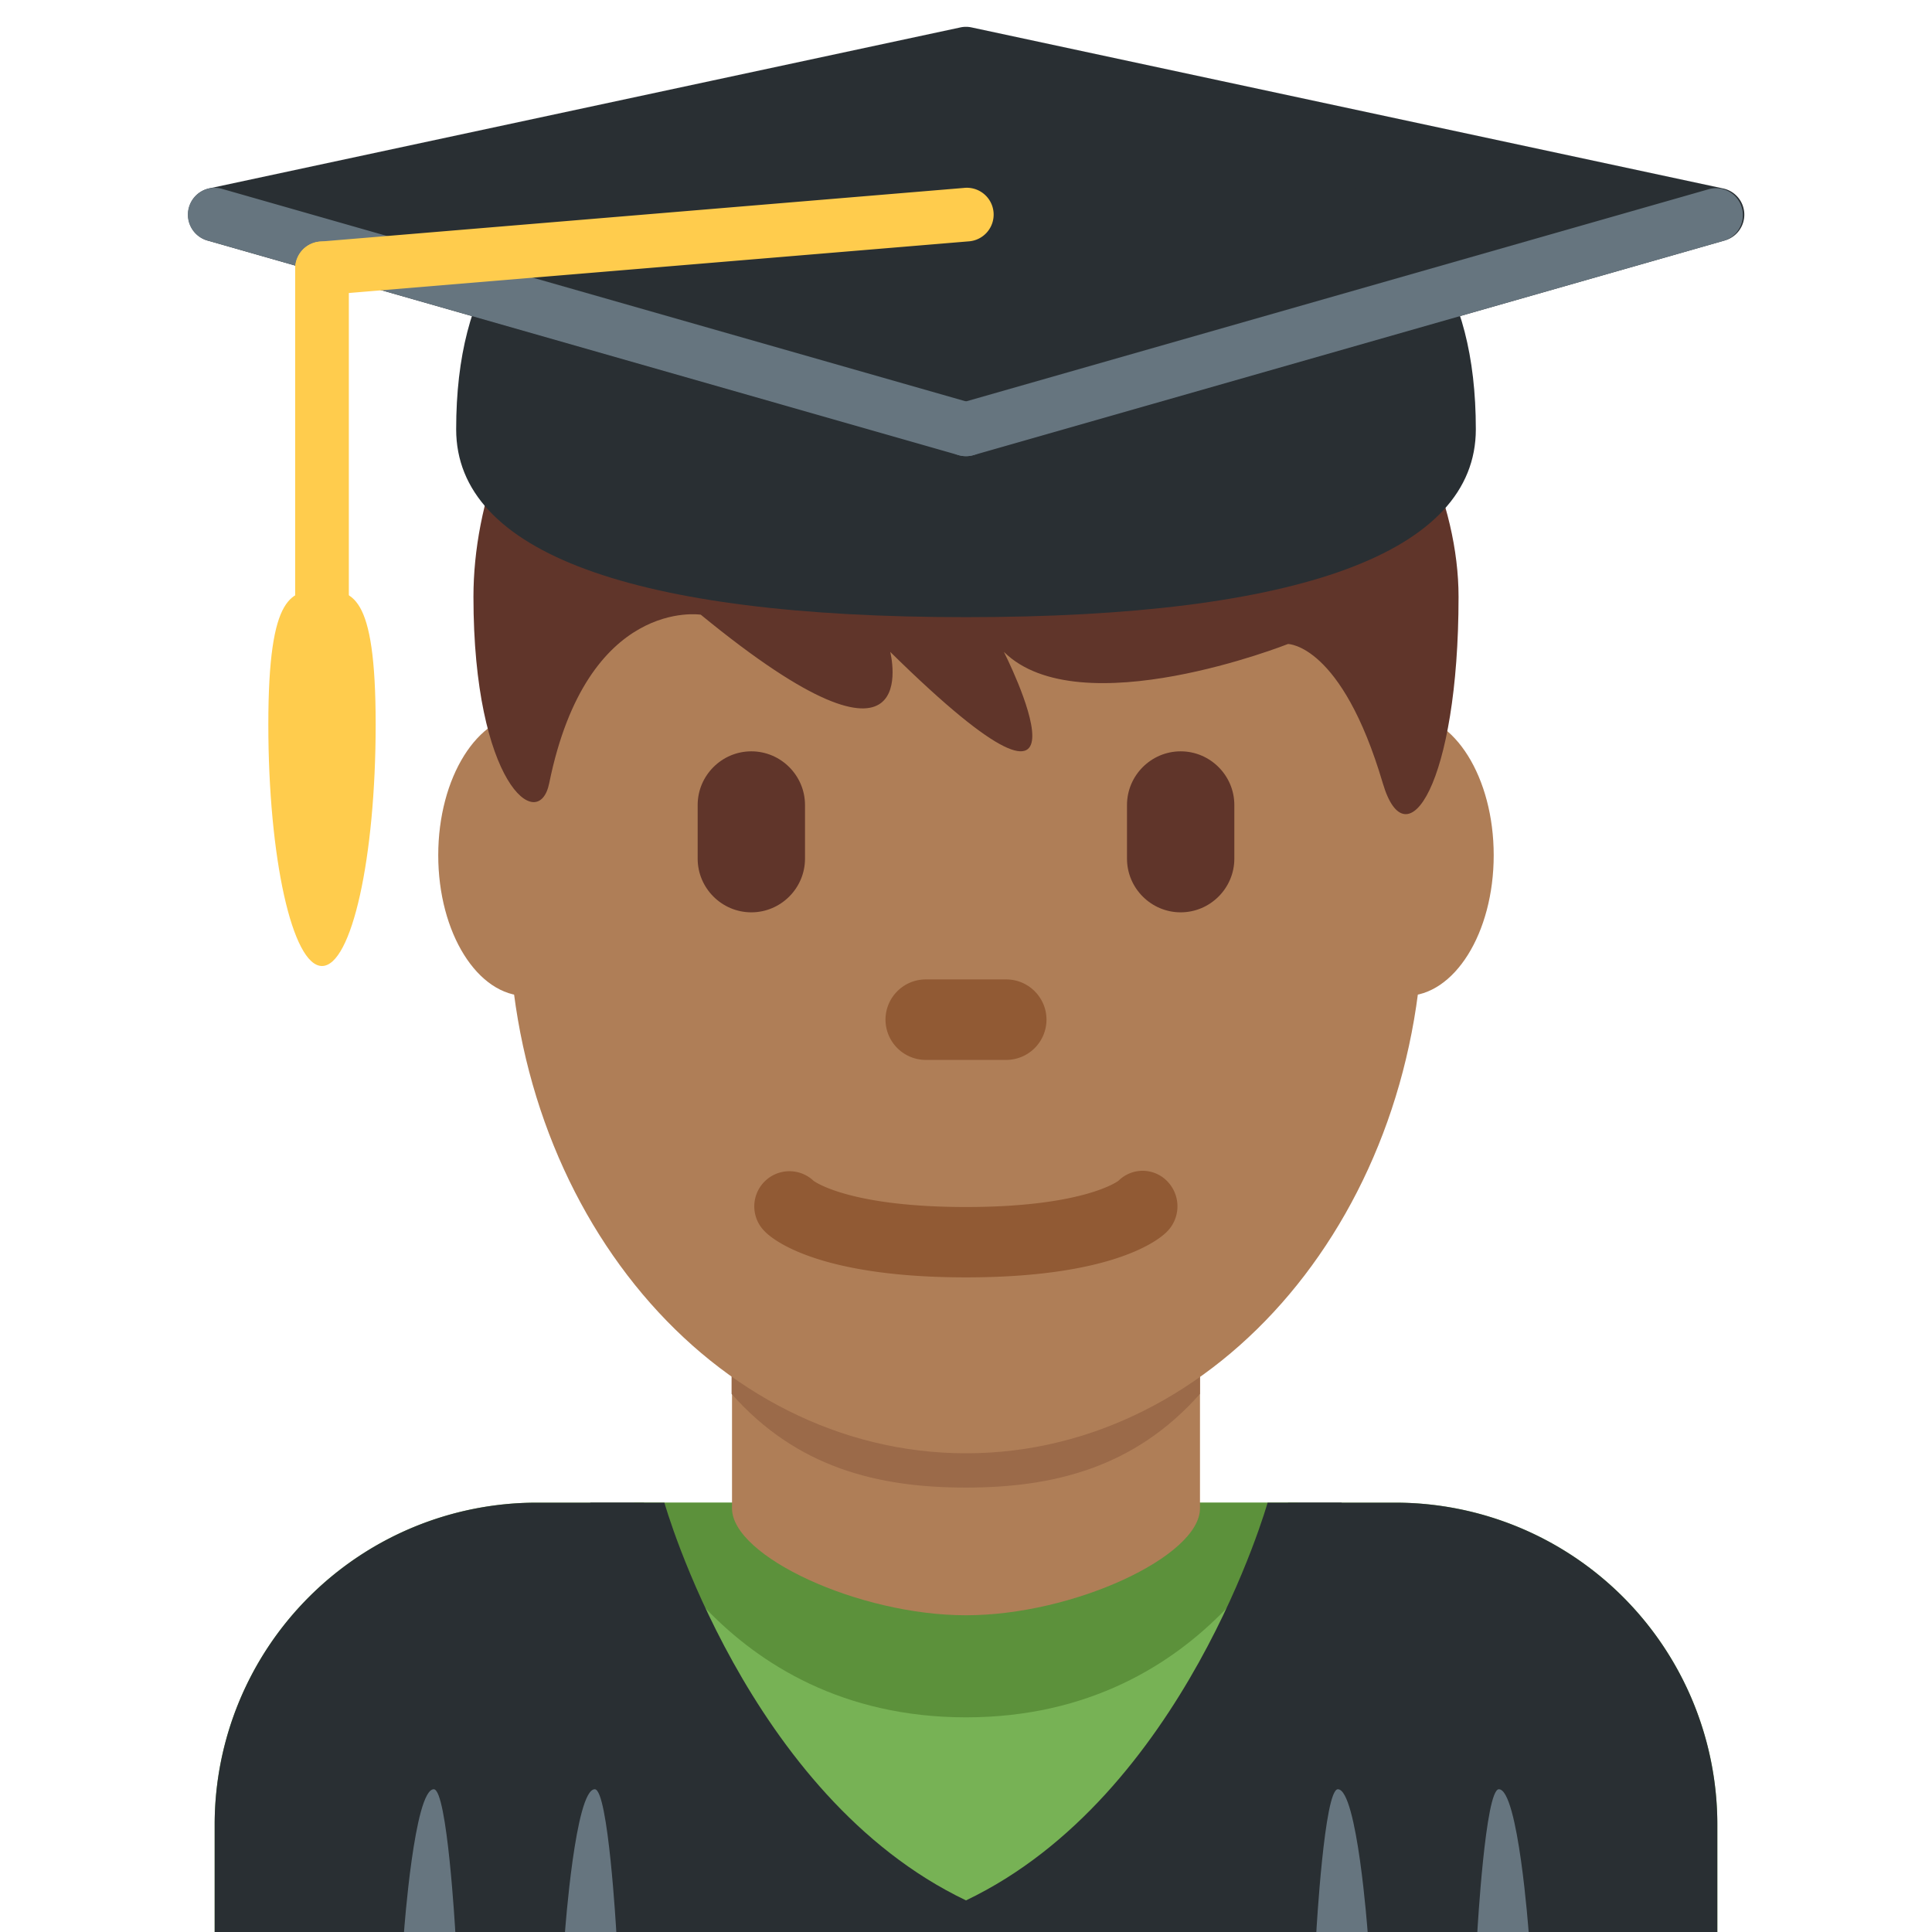 <svg xmlns="http://www.w3.org/2000/svg" viewBox="0 0 45 45"><defs><clipPath id="a"><path d="M0 0h33v36H0V0z"/></clipPath><clipPath id="b"><path d="M0 36h36V0H0v36z"/></clipPath></defs><g clip-path="url(#a)" transform="matrix(1.25 0 0 -1.25 0 45)"><path d="M32 0v2a6 6 0 0 1-6 6H10a6 6 0 0 1-6-6V0h28z" fill="#77b255"/><path d="M10 8a6 6 0 0 1-6-6V0h8v8h-2zM26 8h-2V0h8v2a6 6 0 0 1-6 6" fill="#292f33"/><path d="M11.813 8h12.374S22.613 4 18 4c-4.612 0-6.186 4-6.186 4" fill="#5c913b"/><path d="M13.64 7.894C13.64 7 16 5.902 18 5.902c2 0 4.36 1.098 4.36 1.992v3.817h-8.72V7.894z" fill="#af7e57"/><path d="M13.632 10.027c1.216-1.374 2.724-1.746 4.364-1.746 1.639 0 3.147.373 4.364 1.746v3.491h-8.728v-3.49z" fill="#9b6a49"/><path d="M11.444 20.064c0-1.448-.734-2.622-1.639-2.622s-1.639 1.174-1.639 2.622.734 2.623 1.64 2.623c.904 0 1.638-1.175 1.638-2.623M27.833 20.064c0-1.448-.733-2.622-1.639-2.622-.905 0-1.638 1.174-1.638 2.622s.733 2.623 1.638 2.623c.906 0 1.639-1.175 1.639-2.623" fill="#af7e57"/><path d="M9.477 19.04c0 5.59 3.816 10.122 8.523 10.122s8.522-4.532 8.522-10.121c0-5.59-3.814-10.121-8.521-10.121-4.708 0-8.524 4.532-8.524 10.12" fill="#af7e57"/><path d="M18 12.198c-2.754 0-3.6.705-3.741.848a.655.655 0 0 0 .902.95c.052-.037.721-.487 2.839-.487 2.2 0 2.836.485 2.842.49a.638.638 0 0 0 .913-.015.669.669 0 0 0-.014-.938c-.141-.143-.987-.848-3.741-.848" fill="#915a34"/><path d="M18 33c5.648 0 9.178-4.647 9.178-8.121 0-3.472-.971-4.967-1.412-3.472C25 24 24 24 24 24s-3.882-1.538-5.294-.147c0 0 2.118-4.168-2.118 0 0 0 .706-2.78-3.53.693 0 0-2.118.333-2.824-3.139-.196-.965-1.412 0-1.412 3.472C8.822 28.353 11.646 33 18 33" fill="#60352a"/><path d="M14 19c-.55 0-1 .45-1 1v1c0 .55.45 1 1 1s1-.45 1-1v-1c0-.55-.45-1-1-1M22 19c-.55 0-1 .45-1 1v1c0 .55.45 1 1 1s1-.45 1-1v-1c0-.55-.45-1-1-1" fill="#60352a"/><path d="M18.75 16.25h-1.5a.752.752 0 0 0-.75.75c0 .413.337.75.75.75h1.5c.413 0 .75-.337.75-.75a.752.752 0 0 0-.75-.75" fill="#915a34"/><path d="M12.38 8S13.922 2.537 18 .589V0h-7v8h1.38zM23.62 8S22.078 2.537 18 .589V0h7v8h-1.38z" fill="#292f33"/><path d="M8.083 2.66c.251 0 .401-2.66.401-2.66h-.956s.193 2.66.555 2.66M11.083 2.66c.251 0 .401-2.66.401-2.66h-.956s.193 2.66.555 2.66M27.929 2.66c-.251 0-.401-2.66-.401-2.66h.956s-.194 2.66-.555 2.66M24.929 2.66c-.251 0-.401-2.66-.401-2.66h.956s-.194 2.66-.555 2.66" fill="#66757f"/></g><path d="M22.5 10L5 5l17.5-3.75L40 5l-17.5 5z" fill="#292f33"/><g clip-path="url(#b)" transform="matrix(1.25 0 0 -1.25 0 45)"><path d="M6.063 31.93L18 28.52l11.937 3.41L18 34.49 6.063 31.93zM18 27.5a.534.534 0 0 0-.138.019l-14 4a.502.502 0 0 0 .033.97l14 3a.491.491 0 0 0 .209 0l14-3a.499.499 0 0 0 .032-.97l-14-4a.539.539 0 0 0-.137-.02" fill="#292f33"/><path d="M27 28c0-2.209-4.029-3-9-3s-9 .791-9 3c0 5 4.029 5 9 5s9 0 9-5" fill="#292f33"/><path d="M18 32.5c-5.429 0-8.5-.209-8.5-4.5 0-1.565 3.178-2.5 8.5-2.5s8.5.935 8.5 2.5c0 4.291-3.071 4.5-8.5 4.5m0-8c-6.215 0-9.5 1.21-9.5 3.5 0 5.5 4.615 5.5 9.5 5.5 4.886 0 9.5 0 9.5-5.5 0-2.29-3.285-3.5-9.5-3.5" fill="#292f33"/><path d="M18 27.5a.503.503 0 0 0-.137.019l-14 4a.5.5 0 1 0 .274.962l14.001-4a.499.499 0 0 0 .342-.618.498.498 0 0 0-.48-.363" fill="#66757f"/><path d="M18 27.5a.5.5 0 0 0-.137.981l14 4a.501.501 0 0 0 .275-.962l-14-4A.51.51 0 0 0 18 27.5" fill="#66757f"/><path d="M6 30.5a.5.5 0 0 0-.042.998l12 1a.5.5 0 1 0 .084-.996l-12-1C6.027 30.5 6.013 30.5 6 30.5" fill="#ffcc4d"/><path d="M6 20.563a.5.5 0 0 0-.5.5V31a.5.5 0 0 0 1 0v-9.938a.5.5 0 0 0-.5-.5" fill="#ffcc4d"/><path d="M7 22.5c0-2.485-.448-4.5-1-4.5s-1 2.015-1 4.5.448 2.5 1 2.5 1-.015 1-2.5" fill="#ffcc4d"/></g></svg>